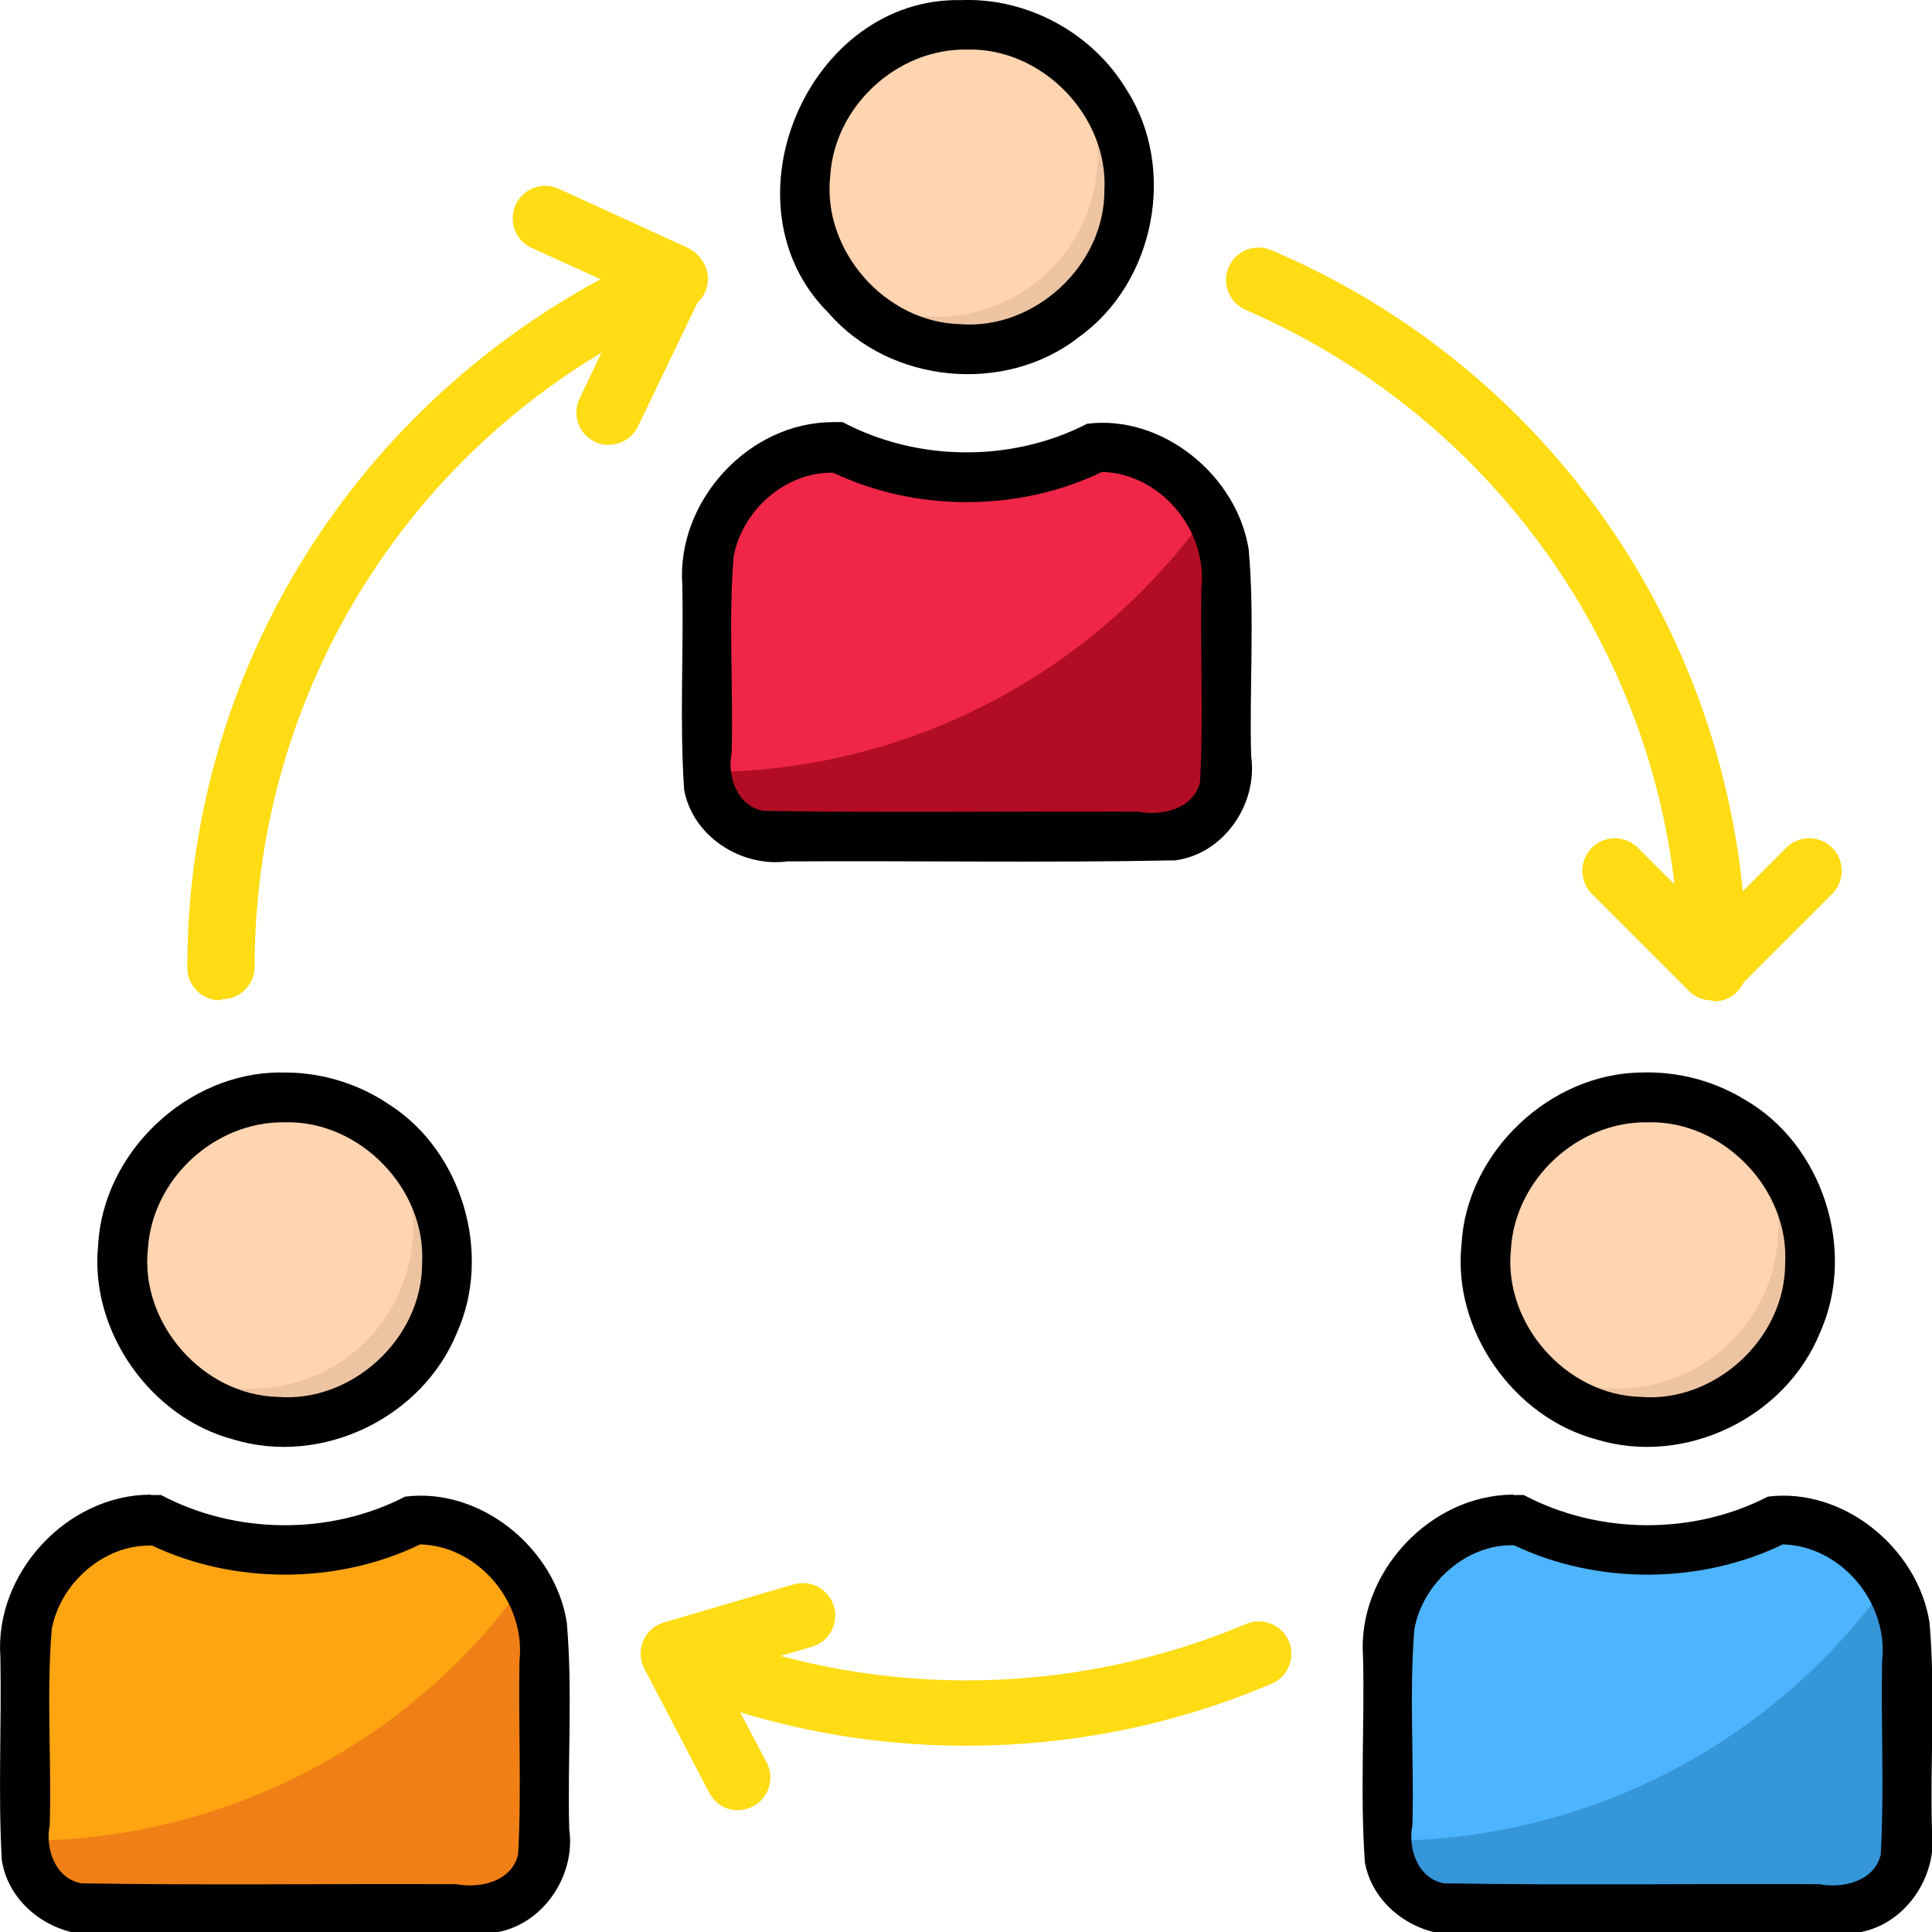 <svg width="508" height="508" version="1.1" viewBox="0 0 508 508" xmlns="http://www.w3.org/2000/svg">
 <path d="m186 203v-51.2c0-18.8 15.3-34.1 34.1-34.1 21.5 10.7 46.8 10.7 68.3 0 18.8 0 34.1 15.3 34.1 34.1v51.2c0 9.43-7.64 17.1-17.1 17.1h-102c-9.43 0-17.1-7.64-17.1-17.1z" fill="#ef2648"/>
 <circle cx="254" cy="49.2" r="42.7" fill="#ffd4b0"/>
 <g transform="translate(-1.91 -1.99)" fill="#ffdc13">
  <path d="m59.7 265c-4.71 0-8.53-3.82-8.53-8.53-0.077-82.2 49-156 125-189 4.34-1.84 9.35 0.171 11.2 4.51s-0.171 9.35-4.51 11.2c-69.3 29.4-114 97.5-114 173 0 4.71-3.82 8.53-8.53 8.53z"/>
  <path d="m452 265c-4.71 0-8.53-3.82-8.53-8.53 0.068-75.3-44.9-143-114-173-4.34-1.84-6.35-6.86-4.51-11.2s6.86-6.35 11.2-4.51c75.6 32.1 125 106 125 189 0 4.71-3.82 8.53-8.53 8.53z"/>
  <path d="m256 461c-27.5 0.051-54.8-5.49-80.1-16.3-4.34-1.84-6.35-6.86-4.51-11.2s6.86-6.35 11.2-4.51c47 19.8 99.9 19.8 147 0 4.34-1.84 9.35 0.171 11.2 4.51s-0.171 9.35-4.51 11.2c-25.3 10.8-52.6 16.3-80.1 16.3z"/>
  <path d="m196 478c-3.18 9e-3 -6.1-1.76-7.58-4.58l-17.1-32.7c-2.18-4.17-0.563-9.34 3.61-11.5 0.495-0.256 1.02-0.469 1.56-0.631l34.1-10c4.52-1.32 9.27 1.27 10.6 5.79s-1.27 9.27-5.79 10.6l-24.2 7.08 12.3 23.4c2.18 4.18 0.563 9.34-3.61 11.5-1.22 0.639-2.58 0.972-3.95 0.972z"/>
  <path d="m452 265c-2.26 0-4.44-0.896-6.03-2.5l-25.6-25.6c-3.28-3.39-3.18-8.79 0.213-12.1 3.31-3.19 8.55-3.19 11.9 0l19.6 19.6 19.6-19.6c3.39-3.28 8.79-3.18 12.1 0.213 3.19 3.31 3.19 8.55 0 11.9l-25.6 25.6c-1.6 1.6-3.77 2.5-6.03 2.5z"/>
  <path d="m162 119c-1.28 0-2.53-0.29-3.69-0.853-4.24-2.04-6.03-7.13-3.99-11.4l13.3-27.8-26.2-11.9c-4.21-2.12-5.9-7.25-3.78-11.5 2-3.98 6.74-5.74 10.9-4.05l34.1 15.6c4.28 1.97 6.15 7.04 4.18 11.3l-0.051 0.102-17.1 35.6c-1.42 2.95-4.4 4.83-7.68 4.84z"/>
 </g>
 <path d="m280 15.2c14.2 18.7 10.5 45.3-8.17 59.5-15.2 11.5-36.2 11.5-51.4 0 14 18.9 40.7 22.8 59.5 8.77s22.8-40.7 8.77-59.5c-2.48-3.34-5.44-6.3-8.77-8.77z" fill="#edc4a2"/>
 <circle cx="433" cy="331" r="42.7" fill="#ffd4b0"/>
 <path d="m459 297c14.2 18.7 10.5 45.3-8.17 59.5-15.2 11.5-36.2 11.5-51.4 0 14 18.9 40.7 22.8 59.5 8.77s22.8-40.7 8.77-59.5c-2.48-3.34-5.44-6.3-8.77-8.77z" fill="#edc4a2"/>
 <circle cx="74.9" cy="331" r="42.7" fill="#ffd4b0"/>
 <path d="m100 297c14.2 18.7 10.5 45.3-8.17 59.5-15.2 11.5-36.2 11.5-51.4 0 14 18.9 40.7 22.8 59.5 8.77 18.9-14 22.8-40.7 8.77-59.5-2.48-3.34-5.44-6.3-8.77-8.77z" fill="#edc4a2"/>
 <path d="m186 203c0 9.43 7.64 17.1 17.1 17.1h102c9.43 0 17.1-7.64 17.1-17.1v-51.2c-0.034-5.94-1.63-11.8-4.63-16.9-30.4 42.7-79.5 68.1-132 68.1z" fill="#b20d24"/>
 <path d="m6.63 484v-51.2c0-18.8 15.3-34.1 34.1-34.1 21.5 10.7 46.8 10.7 68.3 0 18.8 0 34.1 15.3 34.1 34.1v51.2c0 9.43-7.64 17.1-17.1 17.1h-102c-9.43 0-17.1-7.64-17.1-17.1z" fill="#ffa511"/>
 <path d="m6.63 484c0 9.43 7.64 17.1 17.1 17.1h102c9.43 0 17.1-7.64 17.1-17.1v-51.2c-0.034-5.94-1.63-11.8-4.63-16.9-30.4 42.7-79.5 68.1-132 68.1z" fill="#f08015"/>
 <path d="m365 484v-51.2c0-18.8 15.3-34.1 34.1-34.1 21.5 10.7 46.8 10.7 68.3 0 18.8 0 34.1 15.3 34.1 34.1v51.2c0 9.43-7.64 17.1-17.1 17.1h-102c-9.43 0-17.1-7.64-17.1-17.1z" fill="#4db5ff"/>
 <path d="m365 484c0 9.43 7.64 17.1 17.1 17.1h102c9.43 0 17.1-7.64 17.1-17.1v-51.2c-0.034-5.94-1.63-11.8-4.63-16.9-30.4 42.7-79.5 68.1-132 68.1z" fill="#3596d8"/>
 <path d="m253 0.029c-40.5-1.05-63.9 53.8-35.1 82.3 16.1 18.6 46.5 21.5 65.8 6.29 20-14.3 25.8-44.3 12.6-64.9-8.94-15-26-24.3-43.4-23.7zm1.29 13c19.7-0.539 37.2 17.5 36.1 37.1 0.022 19.7-18.4 36.7-38 35.1-19.6-0.488-36.2-19.3-34.1-38.9 1.12-18.4 17.6-33.6 36-33.3z"/>
 <path d="m219 111c-22.1 2e-3 -41.1 20.7-39.6 42.7 0.378 18-0.72 36 0.477 53.9 2.21 12.3 15 20.5 27.1 18.9 34-0.206 68 0.398 102-0.275 12.8-1.66 21.8-14.8 20-27.4-0.488-18.1 0.942-36.3-0.639-54.3-3.06-19.5-22.7-35.6-42.5-33.1-19.8 10.2-44.6 10-64.3-0.445-0.872 3e-3 -1.74-8e-3 -2.62 0.014zm0.084 13.3c22 10.4 48.8 10.3 70.7-0.217 15.4 0.408 27.8 15.4 26.1 30.6-0.312 16.9 0.572 34-0.344 50.9-1.62 7.07-9.93 9.04-16.2 7.85-32.8-0.162-65.7 0.315-98.6-0.223-6.9-1.23-9.62-9.09-8.36-15.3 0.479-17.1-0.876-34.4 0.51-51.5 2.2-12.2 13.7-22.4 26.1-22.1z"/>
 <path d="m432 282c-24.4 0.031-46.4 21-47.7 45.1-2.47 22.7 13.7 45.6 35.5 51.4 23.2 7.06 49.7-5.66 58.8-28.2 9.61-21.5 0.727-49.4-19.9-61.2-8-4.88-17.4-7.36-26.8-7.11zm1.29 13.1c19.7-0.543 37.2 17.5 36.1 37.1 0.018 19.7-18.4 36.7-38 35.1-19.6-0.488-36.2-19.3-34.1-38.9 1.13-18.4 17.6-33.6 36-33.3z"/>
 <path d="m398 393c-22.1-3e-3 -41.2 20.7-39.6 42.7 0.432 18-0.799 36 0.484 54 2.23 12.3 15 20.5 27.1 18.8 34-0.206 68 0.398 102-0.275 12.8-1.65 21.7-14.8 20-27.3-0.488-18.1 0.944-36.3-0.639-54.3-3.07-19.6-22.7-35.6-42.5-33.1-19.8 10.2-44.5 9.98-64.2-0.428-0.878 3e-3 -1.76-0.01-2.63 0.016zm0.082 13.3c21.8 10.4 49 10.3 70.7-0.217 15.4 0.408 27.8 15.4 26.1 30.6-0.314 16.9 0.575 34-0.346 50.9-1.62 7.08-9.93 9.04-16.2 7.85-32.9-0.165-65.7 0.321-98.6-0.227-6.9-1.22-9.62-9.09-8.36-15.3 0.478-17.1-0.876-34.4 0.51-51.5 2.2-12.2 13.7-22.4 26.1-22.1z"/>
 <path d="m73.6 282c-24.4 0.048-46.5 21-47.8 45.4-2.3 22.7 13.9 45.4 35.6 51.1 23.2 7.06 49.7-5.67 58.8-28.2 9.22-20.6 1.42-47.6-17.9-59.9-8.41-5.71-18.6-8.67-28.8-8.38zm1.29 13.1c19.7-0.542 37.2 17.5 36.1 37.1 0.018 19.7-18.4 36.7-38 35.1-19.6-0.488-36.2-19.3-34.1-38.9 1.13-18.4 17.6-33.6 36-33.3z"/>
 <path d="m39.7 393c-22.1-1e-3 -41.2 20.7-39.6 42.7 0.338 17.8-0.622 35.6 0.373 53.4 1.95 12.6 14.9 21.1 27.2 19.4 34-0.203 68 0.393 102-0.275 12.8-1.66 21.8-14.8 20-27.3-0.473-18.1 0.922-36.3-0.639-54.3-3.08-19.6-22.7-35.6-42.5-33.1-19.8 10.2-44.5 9.99-64.2-0.427-0.879 3e-3 -1.76-0.01-2.64 0.016zm0.086 13.3c21.8 10.4 49 10.3 70.7-0.217 15.4 0.409 27.8 15.4 26.1 30.6-0.314 16.9 0.575 34-0.346 50.9-1.62 7.08-9.93 9.04-16.2 7.85-32.9-0.165-65.7 0.321-98.6-0.227-6.9-1.22-9.62-9.1-8.36-15.3 0.487-17.2-0.892-34.4 0.52-51.5 2.22-12.1 13.7-22.3 26.1-22z"/>
</svg>
